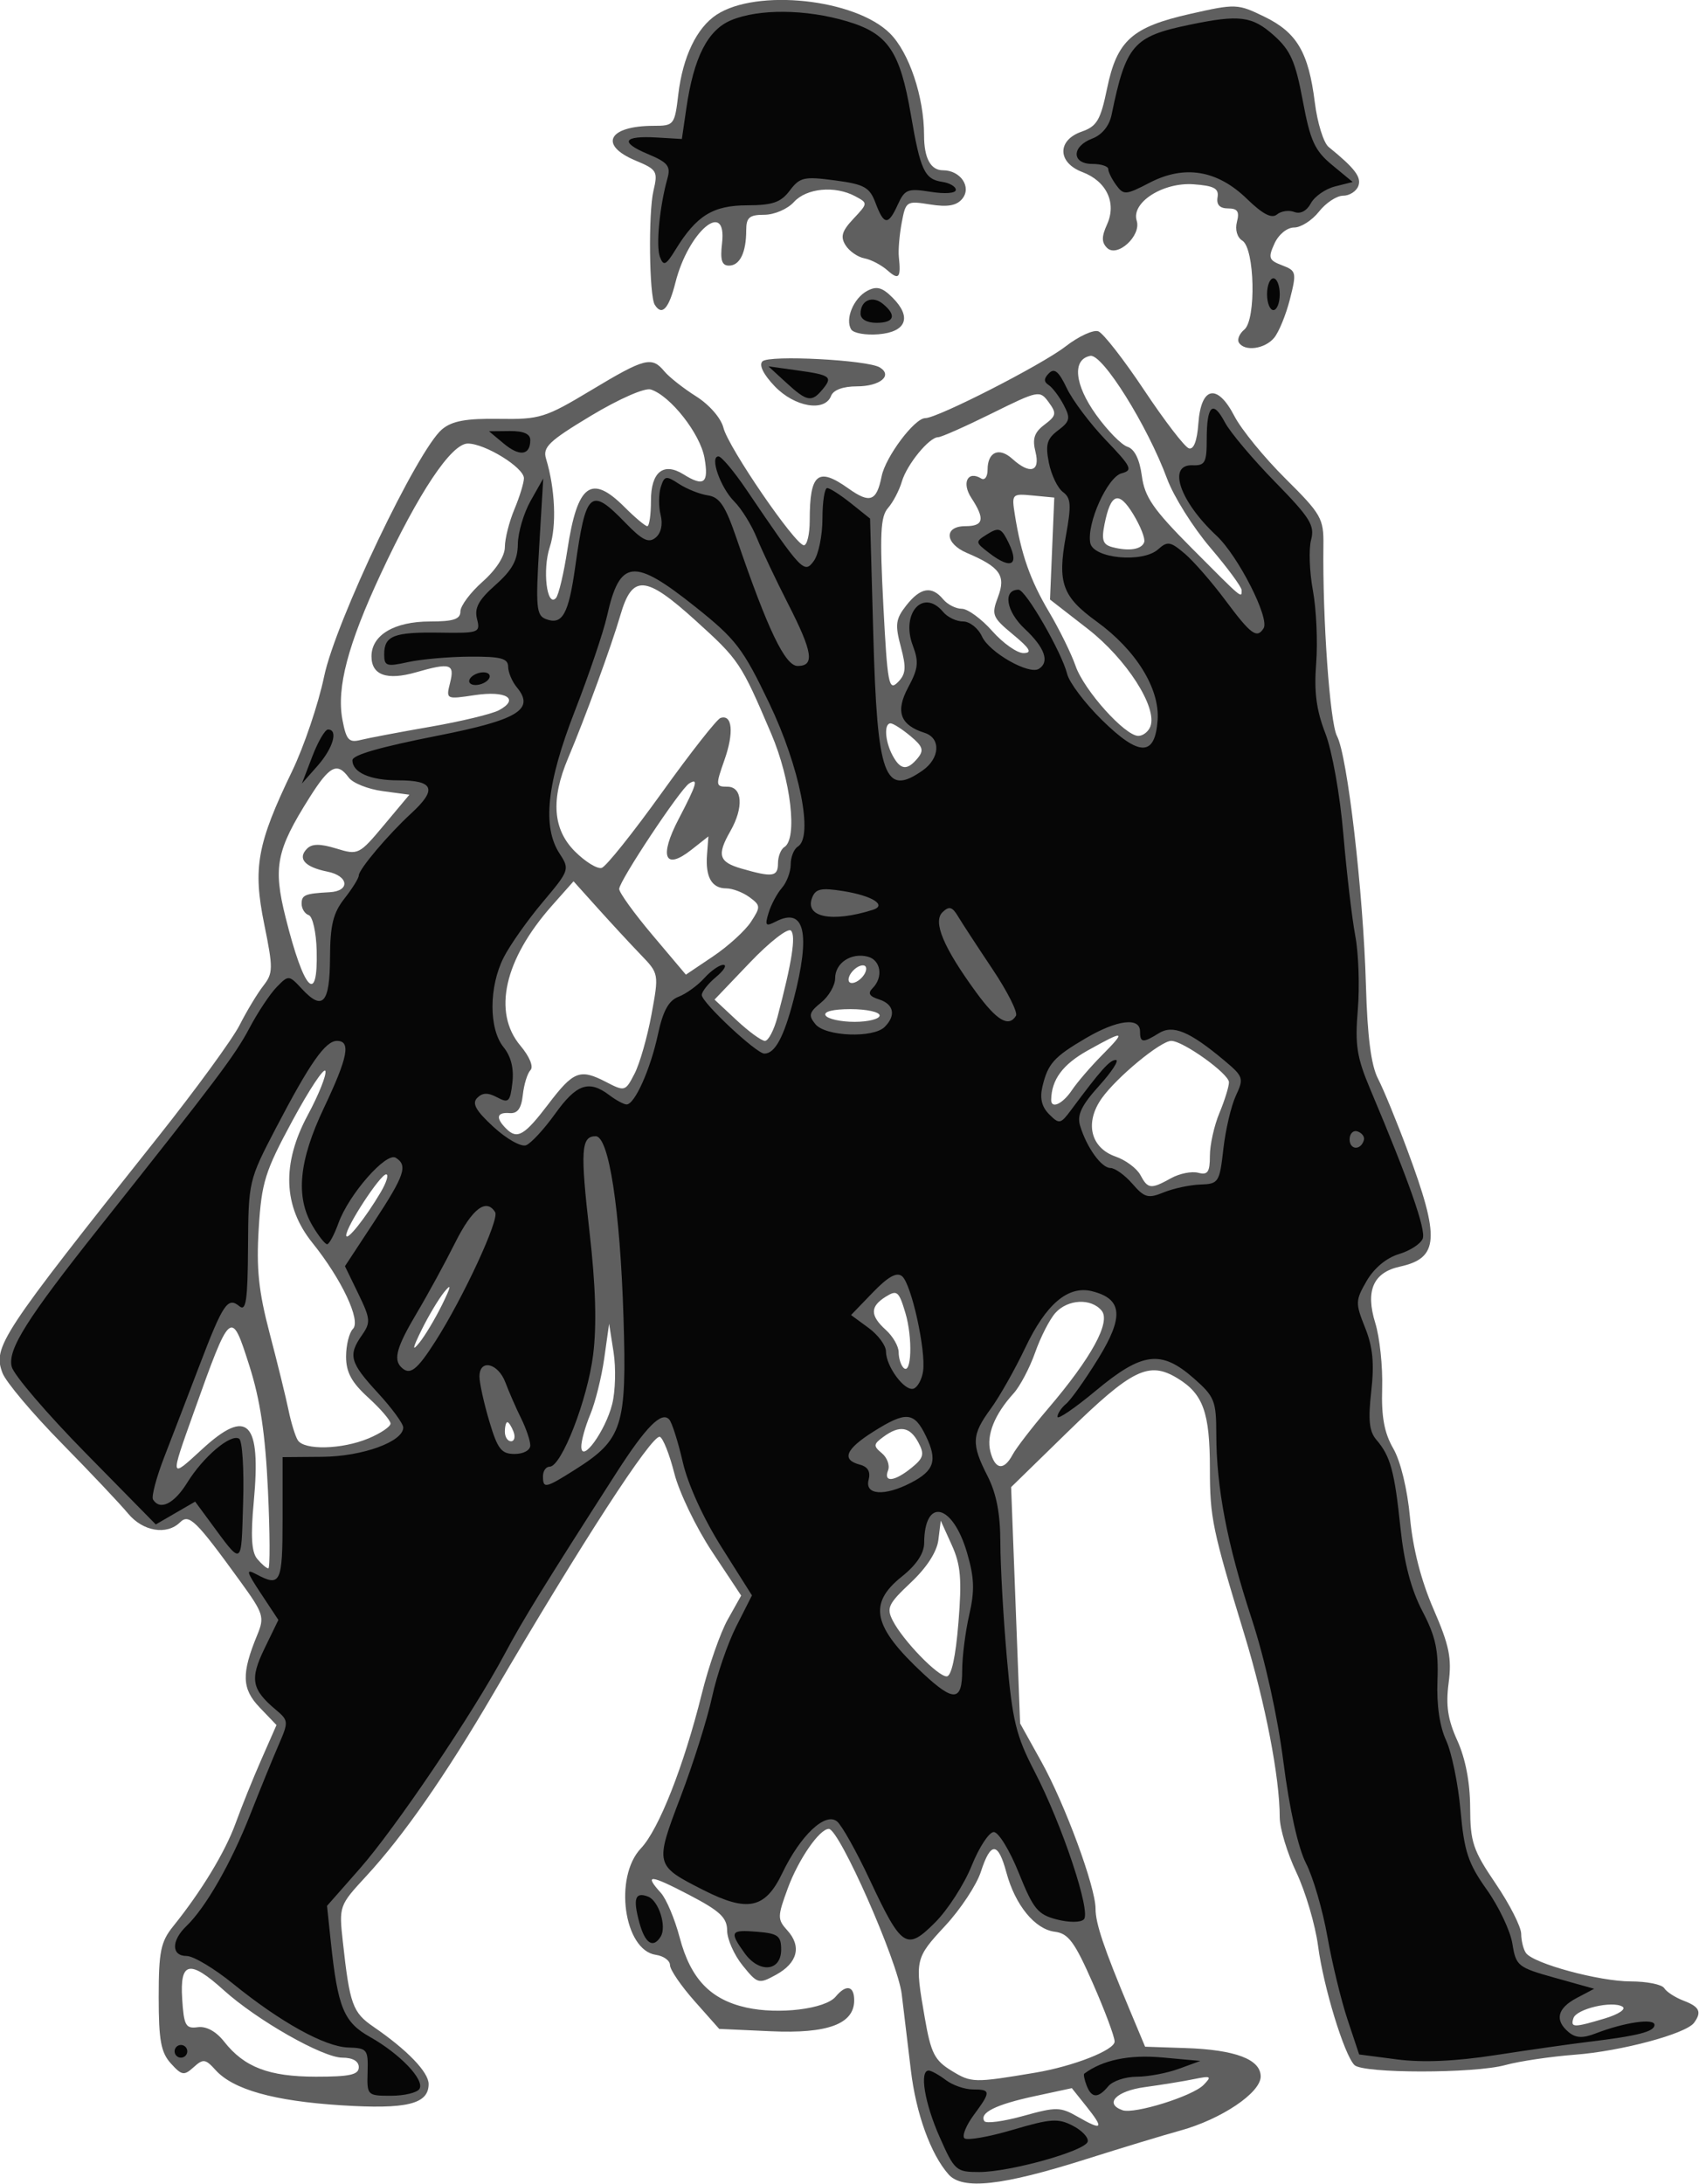 <?xml version="1.0" encoding="UTF-8" standalone="no"?>
<!-- Created with Inkscape (http://www.inkscape.org/) -->

<svg
   xmlns:dc="http://purl.org/dc/elements/1.1/"
   xmlns:cc="http://creativecommons.org/ns#"
   xmlns:rdf="http://www.w3.org/1999/02/22-rdf-syntax-ns#"
   xmlns:svg="http://www.w3.org/2000/svg"
   xmlns="http://www.w3.org/2000/svg"
   xmlns:sodipodi="http://sodipodi.sourceforge.net/DTD/sodipodi-0.dtd"
   xmlns:inkscape="http://www.inkscape.org/namespaces/inkscape"
   width="672.573"
   height="864.048"
   id="svg3083"
   version="1.1"
   inkscape:version="0.48.1 "
   sodipodi:docname="Novo documento 5">
  <defs
     id="defs3085" />
  <sodipodi:namedview
     id="base"
     pagecolor="#ffffff"
     bordercolor="#666666"
     borderopacity="1.0"
     inkscape:pageopacity="0.0"
     inkscape:pageshadow="2"
     inkscape:zoom="0.35"
     inkscape:cx="290.31256"
     inkscape:cy="422.73371"
     inkscape:document-units="px"
     inkscape:current-layer="layer1"
     showgrid="false"
     fit-margin-top="0"
     fit-margin-left="0"
     fit-margin-right="0"
     fit-margin-bottom="0"
     inkscape:window-width="1920"
     inkscape:window-height="1018"
     inkscape:window-x="-8"
     inkscape:window-y="-8"
     inkscape:window-maximized="1" />
  <g
     inkscape:label="Camada 1"
     inkscape:groupmode="layer"
     id="layer1"
     transform="translate(-59.687,-91.048)">
    <g
       id="g3123"
       transform="matrix(1.434,0,0,1.434,-1362.785,-136.017)">
      <path
         style="fill:#5f5f5f"
         d="m 1253.804,758.278 c -4.902,-5.529 -8.968,-16.759 -10.387,-28.687 -0.745,-6.268 -1.884,-15.737 -2.531,-21.041 -1.105,-9.06 -17.233,-45.588 -20.128,-45.588 -2.563,0 -8.374,8.397 -11.292,16.317 -2.918,7.919 -2.926,8.624 -0.139,11.705 3.987,4.406 2.804,8.983 -3.167,12.245 -4.755,2.598 -5.071,2.509 -9.184,-2.57 -2.343,-2.893 -4.27,-7.233 -4.283,-9.644 -0.019,-3.57 -1.972,-5.399 -10.529,-9.859 -10.836,-5.647 -12.492,-5.762 -7.764,-0.538 1.508,1.667 3.842,7.201 5.187,12.299 2.998,11.363 8.45,17.104 18.361,19.331 8.927,2.006 21.859,0.429 24.716,-3.014 2.877,-3.467 5.102,-3.019 5.102,1.027 0,6.531 -7.313,9.245 -22.992,8.533 l -14.271,-0.648 -6.793,-7.654 c -3.736,-4.21 -6.793,-8.682 -6.793,-9.937 0,-1.255 -1.756,-2.535 -3.901,-2.843 -8.834,-1.269 -11.661,-21.454 -4.117,-29.395 4.935,-5.195 11.836,-22.712 16.789,-42.612 1.906,-7.659 5.134,-16.893 7.172,-20.52 l 3.707,-6.595 -8.013,-12.087 c -4.407,-6.648 -9.106,-16.388 -10.441,-21.644 -1.335,-5.256 -3.137,-9.789 -4.003,-10.072 -2.171,-0.711 -21.795,29.545 -45.954,70.849 -13.218,22.598 -24.787,39.203 -35.078,50.345 -7.514,8.136 -7.559,8.264 -6.466,18.189 1.9,17.245 2.698,19.45 8.469,23.404 9.302,6.374 15.208,12.505 15.208,15.789 0,5.548 -6.067,7.018 -24.181,5.859 -18.554,-1.187 -29.757,-4.328 -34.627,-9.709 -2.813,-3.108 -3.426,-3.189 -6.067,-0.799 -2.644,2.393 -3.272,2.288 -6.29,-1.045 -2.736,-3.022 -3.353,-6.387 -3.353,-18.29 0,-12.559 0.555,-15.275 3.994,-19.543 7.808,-9.69 14.387,-20.549 17.255,-28.477 1.6,-4.422 4.79,-12.318 7.089,-17.546 l 4.181,-9.505 -4.64,-4.843 c -4.943,-5.159 -5.082,-9.327 -0.669,-20.017 2.043,-4.95 1.741,-5.912 -4.621,-14.686 -12.31,-16.978 -14.203,-18.839 -16.68,-16.399 -3.688,3.631 -10.288,2.517 -14.369,-2.424 -2.097,-2.539 -10.369,-11.292 -18.384,-19.451 -8.014,-8.159 -15.334,-16.841 -16.266,-19.294 -2.736,-7.197 -0.692,-10.3 42.849,-65.05 10.464,-13.157 20.632,-27.089 22.596,-30.959 1.964,-3.87 4.904,-8.743 6.532,-10.829 2.736,-3.506 2.756,-4.795 0.26,-17.05 -3.166,-15.543 -1.958,-22.164 7.696,-42.17 3.286,-6.81 7.268,-18.586 8.849,-26.167 3.153,-15.124 25.798,-62.546 32.556,-68.177 2.768,-2.306 6.632,-3.015 15.689,-2.877 11.316,0.172 12.8,-0.288 25.462,-7.899 14.834,-8.916 16.734,-9.406 20.213,-5.213 1.309,1.578 5.252,4.681 8.762,6.897 3.67,2.316 6.879,6.01 7.552,8.69 1.366,5.442 19.843,32.392 22.208,32.392 0.884,0 1.607,-3.092 1.607,-6.87 0,-12.94 2.253,-14.797 10.676,-8.799 5.946,4.234 7.788,3.564 9.169,-3.336 1.075,-5.377 9.087,-16.062 12.043,-16.062 3.394,0 32.162,-14.692 38.72,-19.774 3.635,-2.817 7.72,-4.696 9.077,-4.175 1.357,0.521 7.062,7.847 12.678,16.28 5.615,8.433 11.149,15.631 12.296,15.995 1.34,0.426 2.28,-2.036 2.63,-6.885 0.738,-10.23 5.229,-11.127 9.956,-1.99 1.903,3.677 8.23,11.42 14.061,17.206 9.909,9.832 10.596,11.037 10.499,18.41 -0.264,20.155 1.79,48.985 3.752,52.65 2.877,5.376 7.254,43.025 7.986,68.694 0.407,14.275 1.425,22.15 3.345,25.862 1.518,2.935 5.182,11.847 8.142,19.803 9.018,24.238 8.662,29.665 -2.1,32.029 -7.374,1.62 -9.569,6.643 -6.802,15.571 1.226,3.956 2.081,12.039 1.9,17.962 -0.242,7.911 0.572,12.331 3.067,16.657 2.023,3.508 3.889,11.206 4.616,19.039 0.795,8.578 3.052,17.364 6.489,25.27 4.356,10.02 5.08,13.545 4.177,20.35 -0.826,6.229 -0.242,10.104 2.403,15.934 2.247,4.953 3.509,11.532 3.534,18.426 0.034,9.587 0.781,11.814 7.048,21.041 3.855,5.675 7.023,11.897 7.04,13.825 0.018,1.929 0.611,4.317 1.319,5.308 2.095,2.928 20.237,7.842 28.954,7.842 4.439,0 8.589,0.838 9.221,1.862 0.633,1.024 3.046,2.582 5.364,3.463 4.38,1.665 5.055,3.095 2.871,6.08 -2.232,3.051 -20.083,7.84 -32.849,8.814 -6.75,0.515 -15.43,1.804 -19.287,2.866 -8.536,2.349 -39.272,2.344 -41.623,-0.007 -2.826,-2.826 -8.549,-21.547 -10.033,-32.819 -0.769,-5.84 -3.466,-14.99 -5.994,-20.333 -2.528,-5.343 -4.596,-12.188 -4.596,-15.211 0,-10.944 -3.948,-31.383 -9.71,-50.273 -8.909,-29.204 -9.557,-32.312 -9.567,-45.912 -0.012,-15.503 -1.849,-20.63 -8.932,-24.938 -7.933,-4.824 -12.539,-2.56 -30.568,15.029 l -15.373,14.997 1.243,32.601 1.243,32.601 5.893,10.605 c 6.538,11.767 14.924,34.522 14.924,40.498 0,4.08 2.304,10.912 9.363,27.769 l 4.322,10.32 11.13,0.373 c 13.777,0.461 20.773,3.105 20.773,7.849 0,4.492 -10.846,11.787 -22.169,14.909 -4.683,1.291 -16.405,4.848 -26.049,7.903 -23.206,7.352 -34.092,8.554 -37.961,4.191 z m 35.782,-15.83 c 6.742,3.87 7.213,3.253 2.253,-2.953 l -3.995,-4.999 -10.313,2.221 c -10.671,2.298 -15.257,4.576 -13.836,6.875 0.452,0.732 5.274,0.091 10.714,-1.423 9.178,-2.555 10.274,-2.534 15.177,0.279 z m 34.617,-8.835 c 2.354,-2.409 2.079,-2.578 -2.63,-1.614 -2.893,0.592 -9.008,1.586 -13.589,2.209 -7.899,1.073 -11.276,4.583 -6.137,6.376 3.26,1.137 19.328,-3.873 22.355,-6.971 z m -46.464,-3.387 c 10.541,-1.767 21.917,-6.229 21.917,-8.595 0,-1.33 -2.705,-8.565 -6.011,-16.078 -5.011,-11.388 -6.754,-13.751 -10.482,-14.211 -5.504,-0.678 -10.953,-7.332 -13.377,-16.335 -2.298,-8.535 -4.34,-8.595 -7.055,-0.209 -1.171,3.616 -5.572,10.289 -9.78,14.829 -8.43,9.094 -8.497,9.394 -5.691,25.507 1.699,9.754 2.692,11.7 7.452,14.601 5.426,3.307 6.145,3.322 23.026,0.492 z m -186.735,-1.512 c 0,-1.659 -1.672,-2.63 -4.527,-2.63 -5.407,0 -23.541,-10.307 -32.738,-18.608 -9.439,-8.519 -12.152,-7.955 -11.488,2.389 0.473,7.371 0.966,8.269 4.291,7.812 2.36,-0.325 5.064,1.147 7.276,3.958 5.574,7.087 12.37,9.687 25.35,9.698 9.356,0.009 11.835,-0.54 11.835,-2.619 z m 343.959,-13.447 c 3.811,-1.142 5.976,-2.584 4.887,-3.257 -2.775,-1.715 -12.674,0.597 -13.528,3.16 -0.886,2.658 0.059,2.668 8.641,0.097 z m -178.426,-109.154 c 0.98,-12.081 0.646,-15.988 -1.839,-21.479 l -3.038,-6.711 -0.648,5.26 c -0.41,3.329 -3.211,7.671 -7.63,11.826 -6.224,5.854 -6.761,6.995 -4.951,10.52 2.805,5.462 12.379,15.351 14.863,15.351 1.301,0 2.481,-5.372 3.243,-14.768 z m -190.605,-36.519 c -0.726,-15.63 -2.135,-25.038 -5.173,-34.547 -4.992,-15.623 -5.125,-15.51 -15.333,13.068 -6.582,18.425 -6.609,18.307 2.301,10.11 12.597,-11.589 16.369,-7.753 14.282,14.523 -0.881,9.402 -0.614,13.821 0.949,15.704 1.196,1.441 2.579,2.621 3.074,2.621 0.494,0 0.45,-9.665 -0.099,-21.479 z m 177.654,-6.254 c 3.35,-2.712 3.63,-3.755 1.886,-7.013 -2.34,-4.372 -5.154,-4.823 -9.639,-1.544 -2.784,2.035 -2.831,2.526 -0.439,4.512 1.476,1.225 2.252,3.354 1.724,4.73 -1.327,3.457 1.756,3.131 6.468,-0.684 z m 27.913,-3.638 c 0.976,-1.824 5.384,-7.545 9.795,-12.712 11.98,-14.034 17.37,-23.897 14.771,-27.028 -2.894,-3.487 -9.314,-3.172 -12.75,0.625 -1.571,1.735 -4.087,6.644 -5.591,10.909 -1.505,4.264 -4.188,9.354 -5.964,11.31 -5.254,5.788 -7.542,11.494 -6.412,15.994 1.272,5.068 3.729,5.429 6.151,0.903 z M 1160.957,545.759 c 0.889,-3.525 1.063,-9.96 0.386,-14.299 l -1.231,-7.89 -1.339,9.5 c -0.737,5.225 -2.478,12.225 -3.87,15.556 -1.392,3.331 -2.504,7.341 -2.472,8.911 0.096,4.698 6.656,-4.362 8.527,-11.777 z m -67.267,9.461 c 3.344,-1.397 6.08,-3.243 6.08,-4.102 0,-0.859 -2.762,-4.074 -6.137,-7.145 -4.628,-4.211 -6.137,-6.996 -6.137,-11.328 0,-3.159 0.853,-6.597 1.895,-7.639 2.276,-2.276 -3.099,-13.68 -11.198,-23.757 -8.071,-10.043 -8.494,-21.816 -1.268,-35.25 3.027,-5.627 5.214,-11.096 4.862,-12.155 -0.353,-1.059 -4.44,5.1 -9.082,13.685 -7.6,14.057 -8.528,17.016 -9.322,29.739 -0.692,11.092 -0.043,17.321 3.021,28.982 2.147,8.169 4.483,17.676 5.192,21.125 0.709,3.45 1.861,7.197 2.56,8.329 1.754,2.837 12.202,2.578 19.531,-0.484 z m 40.029,-1.843 c -0.555,-1.447 -1.319,-2.63 -1.698,-2.63 -0.379,0 -0.689,1.184 -0.689,2.63 0,1.447 0.764,2.63 1.698,2.63 0.934,0 1.244,-1.184 0.689,-2.63 z m 108.168,-32.82 c -1.786,-5.961 -2.297,-6.379 -5.416,-4.432 -4.372,2.73 -4.355,5.199 0.063,9.197 1.929,1.745 3.507,4.498 3.507,6.116 0,1.619 0.592,3.544 1.315,4.28 2.241,2.278 2.609,-8.227 0.531,-15.162 z m -127.873,-2.248 c 2.493,-5.07 2.659,-6.042 0.602,-3.507 -1.565,1.929 -4.398,6.663 -6.294,10.52 -2.493,5.07 -2.66,6.042 -0.602,3.507 1.565,-1.929 4.398,-6.663 6.294,-10.52 z m -16.961,-31.007 c 1.604,-2.716 2.28,-4.936 1.503,-4.934 -1.617,0.004 -11.078,14.46 -11.019,16.838 0.045,1.818 5.276,-4.725 9.516,-11.903 z m 218.212,-3.889 c 2.317,-1.284 5.67,-1.953 7.452,-1.487 2.644,0.692 3.24,-0.167 3.24,-4.674 0,-3.037 1.183,-8.354 2.63,-11.816 1.446,-3.462 2.63,-7.277 2.63,-8.478 0,-2.346 -12.656,-11.416 -15.929,-11.416 -2.911,0 -15.013,9.986 -19.161,15.812 -4.786,6.721 -3.143,13.685 3.8,16.106 2.785,0.971 5.864,3.26 6.842,5.088 2.083,3.893 2.884,3.974 8.496,0.864 z m -171.896,-20.473 c 6.911,-9.081 8.716,-9.775 15.846,-6.088 5.226,2.703 5.372,2.661 7.915,-2.258 1.425,-2.756 3.528,-10.093 4.672,-16.304 2.077,-11.27 2.071,-11.304 -2.976,-16.544 -2.781,-2.888 -8.09,-8.623 -11.796,-12.745 l -6.74,-7.495 -5.922,6.677 c -13.214,14.898 -16.5,29.469 -8.728,38.705 2.509,2.982 3.664,5.784 2.765,6.71 -0.849,0.875 -1.801,3.957 -2.116,6.85 -0.408,3.743 -1.458,5.19 -3.642,5.017 -3.585,-0.285 -3.934,1.307 -0.942,4.298 3.055,3.055 5.024,1.903 11.664,-6.822 z m 144.503,-3.807 c 1.455,-2.17 5.19,-6.509 8.3,-9.644 6.806,-6.859 6.295,-7.022 -3.991,-1.273 -6.836,3.821 -9.933,8.002 -10.034,13.547 -0.049,2.671 3.159,1.197 5.725,-2.63 z M 1206.58,438.969 c 3.993,-15.074 5.147,-22.44 3.735,-23.852 -0.826,-0.826 -5.888,3.1 -11.302,8.767 l -9.805,10.263 6.104,5.698 c 3.357,3.134 6.874,5.698 7.815,5.698 0.941,0 2.495,-2.959 3.453,-6.575 z m 28.201,-0.438 c 0,-0.964 -3.597,-1.753 -7.994,-1.753 -4.883,0 -7.572,0.682 -6.91,1.753 0.596,0.964 4.193,1.753 7.994,1.753 3.8,0 6.91,-0.789 6.91,-1.753 z m -155.401,-17.9 c -0.125,-5.025 -1.111,-9.431 -2.192,-9.791 -1.081,-0.36 -1.965,-1.773 -1.965,-3.139 0,-2.432 0.942,-2.82 7.735,-3.182 5.735,-0.306 5.286,-4.5 -0.608,-5.679 -6.27,-1.254 -8.357,-3.616 -5.615,-6.357 1.37,-1.37 3.645,-1.375 8.068,-0.018 6.03,1.851 6.307,1.714 13.167,-6.479 l 7.007,-8.369 -7.363,-0.988 c -4.05,-0.543 -8.267,-2.224 -9.371,-3.734 -3.198,-4.373 -5.29,-3.3 -10.888,5.582 -9.12,14.472 -10.037,19.083 -6.562,32.978 5.07,20.271 8.966,24.435 8.587,9.175 z m 151.565,5.736 c 0.438,-1.315 -0.219,-1.973 -1.534,-1.534 -1.266,0.422 -2.647,1.803 -3.068,3.068 -0.438,1.315 0.219,1.973 1.534,1.534 1.266,-0.422 2.647,-1.803 3.068,-3.068 z m -31.694,-13.646 c 2.728,-4.164 2.704,-4.564 -0.408,-6.84 -1.818,-1.33 -4.687,-2.418 -6.374,-2.418 -4.024,0 -5.805,-3.111 -5.332,-9.314 l 0.383,-5.031 -4.724,3.716 c -7.347,5.779 -8.935,1.901 -3.487,-8.517 5.006,-9.574 5.561,-11.448 2.906,-9.807 -2.47,1.526 -19.322,26.913 -19.322,29.107 0,1.012 4.142,6.747 9.205,12.744 l 9.205,10.904 7.525,-5.062 c 4.139,-2.784 8.829,-7.052 10.423,-9.484 z m 7.476,-16.167 c 0,-1.872 0.789,-3.891 1.753,-4.487 3.704,-2.289 1.831,-18.518 -3.61,-31.267 -8.386,-19.651 -8.851,-20.346 -20.928,-31.274 -13.821,-12.507 -17.426,-12.761 -20.718,-1.457 -2.489,8.546 -9.683,28.21 -14.432,39.451 -4.827,11.425 -4.227,19.64 1.882,25.749 2.872,2.872 6.205,4.913 7.405,4.535 1.201,-0.378 8.654,-9.7 16.563,-20.717 7.909,-11.016 15.207,-20.306 16.218,-20.643 3.272,-1.091 3.755,4.04 1.09,11.592 -2.482,7.036 -2.445,7.374 0.827,7.374 4.152,0 4.527,5.752 0.799,12.274 -3.764,6.584 -3.192,8.504 3.068,10.312 8.601,2.483 10.082,2.272 10.082,-1.442 z m 38.566,-29.024 c 1.786,-2.153 1.434,-3.237 -1.977,-6.078 -2.283,-1.902 -4.743,-3.485 -5.467,-3.517 -1.897,-0.084 -1.616,4.869 0.5,8.824 2.179,4.072 4.033,4.278 6.944,0.771 z m -134.503,-8.666 c 8.471,-1.475 16.975,-3.523 18.898,-4.553 5.812,-3.11 2.041,-5.476 -6.651,-4.173 -7.952,1.192 -7.979,1.178 -6.825,-3.423 1.31,-5.221 0.087,-5.595 -9.399,-2.875 -8.052,2.309 -12.302,0.791 -12.302,-4.394 0,-5.879 6.293,-9.625 16.171,-9.625 6.478,0 8.377,-0.63 8.377,-2.78 0,-1.529 2.762,-5.225 6.137,-8.213 3.729,-3.301 6.137,-7.049 6.137,-9.55 0,-2.264 1.183,-6.95 2.63,-10.412 1.447,-3.462 2.63,-7.317 2.63,-8.568 0,-2.944 -10.729,-9.572 -15.495,-9.572 -4.536,0 -13.523,13.451 -24.014,35.944 -9.084,19.475 -12.243,31.448 -10.605,40.183 1.067,5.687 1.773,6.473 5.074,5.648 2.109,-0.527 10.766,-2.165 19.237,-3.64 z m 198.739,-0.075 c 2.004,-5.223 -6.607,-18.638 -17.288,-26.932 l -10.418,-8.091 0.589,-14.067 0.589,-14.067 -5.905,-0.565 c -5.786,-0.553 -5.886,-0.447 -4.985,5.26 1.727,10.931 4.245,18.094 9.446,26.865 2.859,4.822 6.154,11.521 7.322,14.887 2.331,6.716 13.63,19.304 17.327,19.304 1.281,0 2.777,-1.167 3.325,-2.594 z m -68.893,-21.997 c -1.635,-6.126 -1.431,-7.661 1.516,-11.408 3.896,-4.952 7.029,-5.476 10.164,-1.699 1.2,1.447 3.519,2.63 5.152,2.63 1.633,0 5.414,2.762 8.403,6.137 2.988,3.375 6.881,6.116 8.651,6.09 2.473,-0.036 1.798,-1.224 -2.914,-5.13 -5.734,-4.753 -6.002,-5.426 -4.135,-10.373 2.224,-5.891 0.572,-8.226 -8.582,-12.127 -6.132,-2.613 -6.415,-7.39 -0.438,-7.39 5.065,0 5.481,-1.955 1.658,-7.79 -2.748,-4.194 -0.988,-7.656 2.725,-5.361 0.964,0.596 1.753,-0.494 1.753,-2.423 0,-4.922 3.167,-6.318 6.824,-3.009 4.896,4.431 7.775,3.565 6.398,-1.923 -0.91,-3.628 -0.334,-5.367 2.485,-7.493 3.279,-2.473 3.403,-3.136 1.16,-6.202 -2.453,-3.355 -2.814,-3.283 -15.744,3.11 -7.278,3.599 -13.921,6.543 -14.763,6.543 -2.484,0 -8.648,7.538 -10.037,12.274 -0.707,2.411 -2.423,5.682 -3.814,7.268 -2.075,2.368 -2.306,7.178 -1.285,26.854 1.126,21.711 1.501,23.711 3.977,21.235 2.256,-2.256 2.404,-3.971 0.845,-9.813 z m -92.028,-26.841 c 2.752,-18.066 6.566,-20.893 15.77,-11.689 2.893,2.893 5.715,5.26 6.272,5.26 0.556,0 1.012,-3.181 1.012,-7.069 0,-7.886 3.463,-10.677 8.975,-7.235 5.674,3.543 7.042,2.471 5.799,-4.545 -1.182,-6.67 -9.42,-17.15 -14.832,-18.867 -1.645,-0.522 -8.776,2.61 -16.469,7.234 -11.622,6.986 -13.405,8.687 -12.436,11.867 2.521,8.267 2.958,18.542 1.035,24.368 -2.067,6.262 -0.816,16.743 1.683,14.102 0.751,-0.794 2.187,-6.835 3.191,-13.425 z m 186.117,11.247 c 0,-0.886 -3.891,-6.172 -8.647,-11.745 -4.756,-5.573 -10.122,-14.119 -11.924,-18.991 -5.433,-14.686 -17.86,-34.565 -21.208,-33.927 -5.063,0.965 -4.375,7.927 1.607,16.257 3.11,4.331 7.008,8.304 8.662,8.829 1.94,0.616 3.343,3.46 3.954,8.013 0.786,5.862 3.127,9.249 13.813,19.985 14.129,14.195 13.743,13.87 13.743,11.579 z M 1307.832,307.904 c 0.317,-0.964 -1.051,-4.423 -3.04,-7.686 -4.011,-6.58 -6.206,-5.817 -7.92,2.755 -0.881,4.407 -0.459,5.647 2.159,6.335 4.596,1.209 8.127,0.646 8.801,-1.404 z m -101.993,-42.969 c -3.142,-3.28 -4.426,-5.885 -3.397,-6.894 1.841,-1.805 29.05,-0.387 32.409,1.689 3.639,2.249 0.018,5.216 -6.367,5.216 -3.794,0 -6.469,0.991 -7.098,2.63 -1.728,4.503 -10.06,3.087 -15.549,-2.642 z m 128.13,-12.063 c -0.528,-0.855 0.142,-2.47 1.491,-3.589 3.316,-2.752 2.874,-22.433 -0.55,-24.548 -1.435,-0.887 -2.046,-3.03 -1.479,-5.195 0.736,-2.815 0.156,-3.686 -2.455,-3.686 -2.284,0 -3.248,-1.019 -2.904,-3.068 0.409,-2.437 -0.948,-3.176 -6.593,-3.591 -8.462,-0.622 -17.314,5.035 -15.723,10.048 1.319,4.156 -5.396,10.29 -8.197,7.488 -1.518,-1.518 -1.517,-3.108 0,-6.446 2.707,-5.94 -0.114,-11.939 -6.801,-14.463 -6.898,-2.604 -7.015,-8.781 -0.211,-11.153 4.219,-1.471 5.22,-3.165 7.021,-11.883 2.743,-13.279 6.865,-16.976 22.99,-20.618 12.549,-2.834 13.04,-2.815 20.448,0.784 8.976,4.361 12.188,9.823 13.918,23.67 0.702,5.619 2.418,11.141 3.813,12.272 7.244,5.872 9.128,8.351 8.195,10.783 -0.563,1.468 -2.461,2.67 -4.216,2.67 -1.756,0 -4.744,1.973 -6.64,4.383 -1.897,2.411 -4.983,4.383 -6.859,4.383 -1.947,0 -4.278,1.902 -5.431,4.433 -1.801,3.953 -1.573,4.603 2.111,6.003 3.931,1.495 4.036,1.947 2.156,9.35 -1.086,4.279 -3.049,9.073 -4.361,10.654 -2.568,3.094 -8.158,3.853 -9.724,1.32 z m -107.029,-3.625 c -1.751,-2.833 0.653,-8.631 4.412,-10.643 2.617,-1.4 4.146,-0.994 7.003,1.863 5.378,5.378 3.815,9.469 -3.864,10.11 -3.519,0.294 -6.916,-0.305 -7.55,-1.331 z m -54.231,-6.814 c -1.535,-2.483 -1.796,-25.354 -0.359,-31.431 1.274,-5.387 0.981,-5.883 -4.928,-8.352 -10.299,-4.303 -7.535,-9.591 5.014,-9.591 5.583,0 5.779,-0.25 6.776,-8.673 1.229,-10.374 5.082,-18.388 10.57,-21.984 11.095,-7.27 38.267,-4.354 47.835,5.133 5.312,5.267 9.438,17.551 9.438,28.096 0,6.349 1.808,9.701 5.233,9.701 4.844,0 7.973,4.654 5.297,7.878 -1.564,1.885 -4.046,2.318 -8.864,1.548 -6.528,-1.044 -6.719,-0.922 -7.836,5.034 -0.63,3.357 -0.987,7.592 -0.793,9.41 0.62,5.816 0.018,6.542 -3.12,3.759 -1.688,-1.496 -4.562,-3 -6.387,-3.34 -1.825,-0.341 -4.166,-1.965 -5.201,-3.609 -1.48,-2.35 -1.016,-3.912 2.169,-7.302 4.023,-4.282 4.026,-4.326 0.495,-6.216 -5.598,-2.996 -13.447,-2.253 -16.937,1.603 -1.757,1.941 -5.4,3.507 -8.162,3.507 -4.107,0 -4.988,0.749 -4.988,4.24 0,6.173 -1.759,9.787 -4.763,9.787 -1.978,0 -2.456,-1.528 -1.918,-6.137 1.445,-12.376 -9.3,-3.338 -12.865,10.821 -1.827,7.255 -3.736,9.302 -5.705,6.116 z"
         id="path3116"
         inkscape:connector-curvature="0" />
      <path
         style="fill:#060606"
         d="m 1251.341,747.951 c -4.171,-9.431 -5.63,-18.417 -2.972,-18.305 0.723,0.031 2.847,1.214 4.719,2.63 1.872,1.416 5.225,2.574 7.452,2.574 4.992,0 5.011,0.593 0.228,7.063 -2.101,2.842 -3.264,5.724 -2.583,6.405 0.68,0.68 6.66,-0.36 13.287,-2.312 10.615,-3.126 12.607,-3.257 16.719,-1.103 2.568,1.345 4.376,3.323 4.019,4.394 -0.861,2.583 -21.475,8.331 -29.91,8.34 -6.407,0.007 -6.842,-0.378 -10.959,-9.687 z M 1093.434,730.029 c 0.189,-6.217 -0.102,-6.585 -5.334,-6.75 -6.477,-0.205 -18.712,-6.981 -31.886,-17.658 -5.151,-4.175 -10.872,-7.591 -12.712,-7.591 -4.266,0 -4.304,-4.204 -0.075,-8.26 5.318,-5.1 12.319,-17.341 17.637,-30.838 2.736,-6.945 6.263,-15.584 7.837,-19.2 2.752,-6.322 2.722,-6.69 -0.799,-9.644 -6.705,-5.623 -7.226,-8.451 -3.115,-16.913 l 3.824,-7.872 -4.785,-7.231 c -4.099,-6.194 -4.284,-6.963 -1.292,-5.362 6.681,3.576 7.231,2.42 7.233,-15.226 l 0,-17.095 10.956,-0.088 c 11.079,-0.09 22.354,-4.169 22.354,-8.089 0,-1.073 -3.156,-5.375 -7.013,-9.559 -7.732,-8.388 -8.273,-10.369 -4.356,-15.961 2.414,-3.447 2.32,-4.488 -1.032,-11.388 l -3.689,-7.594 8.042,-12.235 c 8.445,-12.848 9.372,-15.593 5.976,-17.692 -2.643,-1.633 -12.942,10.105 -15.8,18.008 -1.165,3.223 -2.579,5.86 -3.142,5.86 -0.563,0 -2.377,-2.292 -4.031,-5.092 -4.732,-8.011 -3.777,-17.935 3.129,-32.487 6.649,-14.01 7.533,-18.529 3.626,-18.529 -3.214,0 -7.47,6.078 -16.891,24.118 -7.462,14.288 -7.56,14.709 -7.667,32.725 -0.087,14.711 -0.548,17.886 -2.374,16.372 -3.211,-2.662 -4.518,-0.735 -10.985,16.208 -3.129,8.197 -7.505,19.576 -9.725,25.286 -2.22,5.71 -3.632,11.036 -3.139,11.835 1.923,3.111 5.831,1.184 9.44,-4.655 4.411,-7.137 12.001,-13.566 14.323,-12.131 0.89,0.55 1.39,8.451 1.109,17.557 -0.558,18.11 0.038,17.805 -9.508,4.87 l -3.738,-5.065 -5.434,3.148 -5.434,3.148 -19.37,-19.7 c -10.653,-10.835 -19.835,-21.552 -20.402,-23.814 -1.187,-4.731 4.127,-13.168 24.267,-38.527 32.367,-40.756 37.437,-47.486 41.343,-54.881 2.292,-4.34 5.673,-9.433 7.514,-11.32 3.32,-3.402 3.377,-3.398 7.038,0.532 5.698,6.116 7.65,3.922 7.709,-8.67 0.043,-9.022 0.852,-12.325 3.998,-16.327 2.17,-2.759 3.945,-5.618 3.945,-6.353 0,-1.678 8.099,-11.267 14.465,-17.126 7.249,-6.672 6.285,-9.118 -3.594,-9.118 -7.703,0 -12.624,-2.16 -12.624,-5.54 0,-1.46 7.479,-3.613 23.671,-6.811 22.104,-4.367 26.766,-7.231 21.701,-13.332 -1.299,-1.565 -2.373,-4.119 -2.388,-5.676 -0.021,-2.294 -2.02,-2.82 -10.547,-2.775 -5.786,0.031 -13.479,0.71 -17.095,1.51 -5.934,1.313 -6.575,1.104 -6.575,-2.144 0,-5.139 2.673,-6.179 15.378,-5.987 10.831,0.164 11.202,0.027 10.243,-3.796 -0.758,-3.02 0.46,-5.255 5.102,-9.365 4.61,-4.081 6.116,-6.826 6.171,-11.247 0.04,-3.216 1.635,-8.61 3.544,-11.985 l 3.47,-6.137 -1.121,18.824 c -0.993,16.673 -0.784,18.954 1.834,19.958 4.56,1.75 6.274,-1.297 8.115,-14.419 2.946,-21.001 4.195,-22.095 13.854,-12.129 4.679,4.828 6.418,5.676 8.347,4.075 1.503,-1.248 2.031,-3.641 1.377,-6.247 -0.583,-2.323 -0.566,-5.782 0.038,-7.685 1.002,-3.156 1.444,-3.234 5.021,-0.89 2.158,1.414 5.75,2.841 7.983,3.171 3.258,0.482 4.83,2.853 7.957,11.998 8.581,25.093 13.366,35.068 16.827,35.068 4.761,0 4.17,-3.81 -2.665,-17.186 -3.301,-6.46 -7.177,-14.634 -8.613,-18.166 -1.437,-3.532 -4.239,-8.049 -6.228,-10.037 -3.841,-3.841 -6.862,-12.503 -4.333,-12.427 0.828,0.025 4.267,4.119 7.642,9.098 15.369,22.672 16.016,23.358 18.646,19.762 1.317,-1.801 2.395,-7.069 2.395,-11.707 0,-4.637 0.592,-8.428 1.315,-8.423 0.723,0.005 3.682,1.902 6.575,4.216 l 5.26,4.207 0.89,32.166 c 1.082,39.08 3.126,44.68 13.623,37.327 4.78,-3.348 5.076,-8.934 0.548,-10.371 -6.781,-2.152 -8.128,-5.892 -4.528,-12.577 2.763,-5.131 2.968,-6.99 1.267,-11.497 -3.376,-8.944 2.882,-15.896 8.363,-9.291 1.201,1.447 3.681,2.63 5.513,2.63 1.831,0 4.178,1.863 5.216,4.14 2.004,4.398 12.95,10.631 15.693,8.936 3.051,-1.885 1.648,-5.871 -3.888,-11.044 -5.167,-4.829 -6.115,-10.799 -1.715,-10.799 1.973,0 11.911,17.221 13.429,23.27 0.592,2.361 4.871,8.029 9.509,12.597 10.401,10.244 14.764,10.262 15.46,0.062 0.592,-8.68 -5.992,-19.292 -16.85,-27.158 -9.458,-6.851 -10.832,-10.641 -8.504,-23.455 1.578,-8.685 1.453,-10.61 -0.796,-12.274 -1.467,-1.085 -3.211,-4.719 -3.876,-8.075 -0.996,-5.025 -0.547,-6.601 2.543,-8.931 3.302,-2.491 3.485,-3.336 1.528,-7.049 -1.223,-2.32 -3.086,-4.778 -4.139,-5.461 -1.372,-0.89 -1.346,-1.811 0.094,-3.25 1.509,-1.509 2.729,-0.489 4.908,4.102 1.595,3.361 6.451,9.817 10.791,14.346 7.097,7.407 7.536,8.329 4.357,9.16 -3.902,1.02 -9.676,13.836 -8.655,19.212 0.818,4.311 14.469,5.595 18.74,1.762 2.57,-2.307 3.382,-2.174 7.356,1.205 2.457,2.089 7.55,7.941 11.319,13.004 6.931,9.311 8.613,10.53 10.442,7.57 1.715,-2.775 -7.052,-19.992 -13.007,-25.542 -10.139,-9.451 -13.636,-19.673 -6.645,-19.426 3.482,0.123 3.945,-0.718 3.945,-7.165 0,-9.38 1.691,-10.965 5.007,-4.694 1.449,2.742 7.674,10.133 13.832,16.426 9.721,9.933 11.035,12.045 9.972,16.023 -0.674,2.52 -0.446,8.812 0.506,13.983 0.953,5.17 1.357,14.195 0.899,20.054 -0.615,7.867 0.043,12.911 2.514,19.287 1.904,4.913 4.056,16.945 4.992,27.921 0.905,10.608 2.389,23.232 3.299,28.054 0.909,4.822 1.219,13.961 0.689,20.309 -0.815,9.747 -0.284,13.156 3.416,21.917 10.687,25.308 15.44,38.825 14.508,41.253 -0.552,1.44 -3.515,3.366 -6.583,4.28 -3.423,1.02 -6.858,3.875 -8.891,7.39 -3.133,5.417 -3.157,6.118 -0.44,12.909 2.139,5.347 2.574,9.83 1.7,17.549 -0.897,7.928 -0.562,11.079 1.422,13.391 3.881,4.523 5.003,8.625 6.639,24.286 1.015,9.713 2.943,17.031 6.058,22.988 3.663,7.005 4.488,10.81 4.157,19.174 -0.263,6.648 0.602,12.623 2.382,16.463 1.537,3.315 3.332,12.028 3.989,19.361 1.017,11.346 2.096,14.6 7.243,21.839 3.326,4.679 6.51,11.395 7.074,14.924 0.983,6.146 1.482,6.545 11.798,9.426 l 10.772,3.009 -4.822,2.543 c -5.374,2.834 -6.147,6.162 -2.193,9.443 1.954,1.621 3.867,1.705 7.452,0.324 7.958,-3.064 16.22,-4.264 16.22,-2.355 0,1.88 -4.498,3.031 -18.41,4.711 -4.822,0.582 -16.262,2.215 -25.424,3.629 -11.13,1.718 -20.148,2.116 -27.177,1.2 l -10.52,-1.371 -3.213,-9.644 c -1.767,-5.304 -4.269,-15.615 -5.561,-22.914 -1.291,-7.298 -3.941,-16.372 -5.888,-20.164 -2.19,-4.265 -4.57,-14.918 -6.24,-27.934 -1.641,-12.79 -5.087,-28.324 -8.788,-39.614 -6.773,-20.659 -9.728,-36.103 -9.748,-50.942 -0.012,-9.131 -0.495,-10.323 -6.211,-15.342 -9.018,-7.918 -14.223,-7.265 -27.025,3.389 -5.836,4.857 -10.611,8.11 -10.611,7.228 0,-0.881 1.076,-2.495 2.391,-3.587 1.315,-1.091 5.297,-6.693 8.85,-12.449 7.155,-11.592 6.716,-16.504 -1.66,-18.607 -6.633,-1.665 -12.715,3.478 -18.495,15.64 -2.832,5.958 -7.113,13.514 -9.514,16.791 -5.279,7.206 -5.394,9.693 -0.858,18.59 2.441,4.787 3.511,10.364 3.522,18.343 0.01,6.306 0.811,20.538 1.785,31.628 1.54,17.543 2.538,21.645 7.68,31.561 7.603,14.661 15.626,38.717 13.59,40.752 -0.894,0.894 -4.07,0.904 -7.49,0.022 -5.227,-1.348 -6.479,-2.882 -10.47,-12.824 -2.493,-6.211 -5.601,-11.293 -6.905,-11.293 -1.305,0 -4.055,4.185 -6.111,9.299 -2.056,5.115 -6.594,12.155 -10.084,15.645 -7.919,7.919 -9.211,7.068 -18.131,-11.94 -3.595,-7.661 -7.614,-14.823 -8.93,-15.916 -3.238,-2.688 -10.129,3.815 -15.163,14.309 -4.684,9.764 -9.538,10.797 -21.723,4.623 -13.457,-6.819 -13.484,-6.93 -6.309,-25.765 3.469,-9.106 7.374,-21.491 8.677,-27.523 1.303,-6.032 4.314,-14.805 6.691,-19.496 l 4.322,-8.529 -8.37,-13.256 c -5.006,-7.928 -9.313,-17.357 -10.716,-23.462 -1.29,-5.613 -2.974,-10.922 -3.742,-11.797 -2.102,-2.395 -6.404,1.938 -14.606,14.709 -20.208,31.465 -25.675,40.329 -30.845,50.004 -8.735,16.348 -30.134,48.019 -40.056,59.282 l -8.974,10.187 1.055,9.977 c 1.912,18.089 3.573,22.123 10.778,26.172 8.329,4.681 15.2,11.895 13.678,14.359 -0.64,1.036 -4.166,1.883 -7.836,1.883 -6.576,0 -6.669,-0.094 -6.472,-6.575 z M 1257.575,619.262 c 0,-3.784 0.875,-10.688 1.944,-15.342 1.541,-6.709 1.418,-10.259 -0.595,-17.137 -3.982,-13.605 -11.764,-15.394 -11.842,-2.722 -0.018,2.888 -2.12,6.053 -6.164,9.28 -9.416,7.513 -8.018,13.831 5.93,26.805 8.417,7.83 10.727,7.639 10.727,-0.884 z m -14.152,-51.794 c 6.486,-3.354 7.391,-6.189 4.126,-12.931 -3.243,-6.696 -5.476,-6.871 -14.556,-1.139 -7.619,4.809 -8.799,7.72 -3.676,9.06 2.237,0.585 3.02,1.946 2.426,4.219 -1.095,4.189 4.391,4.56 11.68,0.79 z m -92.705,-3.634 c 13.149,-8.301 14.308,-11.947 13.36,-42.019 -0.942,-29.868 -4.031,-49.971 -7.68,-49.971 -4.023,0 -4.272,3.89 -1.691,26.453 1.696,14.823 2.015,25.597 1.001,33.78 -1.535,12.387 -8.734,30.943 -12.005,30.943 -1.018,0 -1.85,1.184 -1.85,2.63 0,3.504 0.648,3.372 8.865,-1.815 z m -12.372,-6.682 c 0,-1.298 -1.135,-4.652 -2.523,-7.452 -1.387,-2.8 -3.341,-7.261 -4.34,-9.913 -2.034,-5.397 -7.164,-6.566 -7.164,-1.633 0,1.754 1.214,7.277 2.698,12.274 2.302,7.753 3.331,9.085 7.013,9.085 2.448,0 4.316,-1.021 4.316,-2.361 z m 108.438,-20.475 c 0.831,-5.698 -3.234,-24.075 -5.795,-26.2 -1.472,-1.222 -3.86,0.102 -8.093,4.486 l -6.004,6.22 4.822,3.531 c 2.652,1.942 4.822,4.867 4.822,6.501 0,4.126 5.158,11.089 7.615,10.28 1.115,-0.367 2.3,-2.535 2.633,-4.818 z m -134.603,-8.287 c 7.707,-12.07 17.687,-33.62 16.477,-35.579 -2.449,-3.963 -6.329,-1.011 -11.041,8.402 -2.776,5.545 -7.532,14.259 -10.569,19.364 -5.527,9.291 -6.542,12.783 -4.353,14.973 2.396,2.396 4.305,0.956 9.486,-7.16 z m 211.147,-43.215 c 5.045,-0.174 5.305,-0.575 6.35,-9.825 0.6,-5.304 2.155,-11.919 3.457,-14.699 2.248,-4.802 2.081,-5.295 -3.33,-9.811 -9.53,-7.956 -14.075,-9.83 -17.958,-7.404 -4.384,2.738 -5.176,2.658 -5.176,-0.522 0,-3.964 -6.316,-3.186 -14.881,1.833 -8.898,5.215 -10.543,7.041 -12.056,13.382 -0.772,3.236 -0.197,5.618 1.849,7.664 2.79,2.79 3.156,2.719 6.063,-1.188 8.306,-11.163 10.667,-13.801 12.349,-13.801 1.003,0 -1.068,3.201 -4.603,7.114 -4.856,5.375 -6.147,8.054 -5.282,10.959 1.786,5.994 5.893,11.735 8.395,11.735 1.25,0 3.977,1.959 6.059,4.354 3.346,3.849 4.35,4.124 8.645,2.373 2.672,-1.09 7.226,-2.063 10.119,-2.162 z m -178.083,-19.57 c 5.879,-8.187 9.294,-9.355 14.916,-5.103 1.872,1.416 4.021,2.574 4.777,2.574 2.241,0 6.584,-9.699 8.645,-19.307 1.398,-6.519 2.951,-9.356 5.699,-10.407 2.077,-0.795 5.28,-3.113 7.117,-5.153 1.837,-2.039 4.204,-3.682 5.26,-3.65 1.056,0.032 0.145,1.539 -2.025,3.349 -2.17,1.81 -3.945,4.05 -3.945,4.978 0,2.061 15.076,16.161 17.28,16.161 2.92,0 5.367,-4.524 8.078,-14.934 4.75,-18.236 3.061,-25.614 -4.922,-21.499 -2.818,1.452 -3.073,1.14 -1.984,-2.429 0.688,-2.253 2.34,-5.341 3.673,-6.864 1.333,-1.522 2.423,-4.435 2.423,-6.472 0,-2.037 0.888,-4.253 1.974,-4.924 4.366,-2.699 0.532,-21.946 -7.863,-39.47 -7.304,-15.247 -9.214,-17.737 -20.513,-26.739 -16.986,-13.533 -20.782,-13.126 -24.309,2.611 -0.987,4.406 -4.973,16.164 -8.857,26.13 -7.799,20.012 -9.076,32.022 -4.198,39.468 2.79,4.258 2.67,4.6 -4.702,13.343 -4.161,4.935 -9,11.786 -10.754,15.226 -4.114,8.07 -4.14,19.729 -0.053,24.775 2.07,2.556 2.9,5.885 2.443,9.799 -0.621,5.316 -1.054,5.734 -4.2,4.051 -2.542,-1.36 -4.059,-1.319 -5.511,0.151 -1.508,1.526 -0.391,3.512 4.511,8.021 3.586,3.299 7.623,5.567 8.981,5.046 1.356,-0.521 4.983,-4.451 8.06,-8.735 z m 223.232,7.261 c 0.241,-0.884 -0.548,-1.936 -1.753,-2.338 -1.205,-0.402 -2.192,0.584 -2.192,2.192 0,2.969 3.143,3.086 3.945,0.146 z m -132.292,-31.181 c 3.179,-3.179 2.532,-6.291 -1.579,-7.596 -2.68,-0.851 -3.158,-1.695 -1.753,-3.099 3,-3 2.275,-7.743 -1.328,-8.685 -4.587,-1.199 -9.016,1.722 -9.016,5.947 0,1.967 -1.75,4.994 -3.888,6.725 -3.328,2.695 -3.55,3.557 -1.539,5.98 2.797,3.37 15.959,3.871 19.103,0.727 z m 36.24,-3.068 c 0.566,-0.916 -2.346,-6.704 -6.472,-12.864 -4.125,-6.159 -8.405,-12.709 -9.511,-14.554 -1.609,-2.686 -2.462,-2.922 -4.278,-1.181 -2.749,2.635 0.21,9.706 9.239,22.076 5.732,7.854 9.003,9.789 11.022,6.522 z m -39.541,-29.228 c 4.046,-1.274 -0.071,-3.889 -8.154,-5.181 -6.103,-0.975 -7.629,-0.648 -8.584,1.841 -2.068,5.389 5.46,6.891 16.738,3.34 z m 59.03,324.333 c -0.608,-1.585 -0.89,-3.041 -0.626,-3.237 5.088,-3.775 12.399,-5.29 21.52,-4.459 l 10.52,0.958 -5.96,2.179 c -3.278,1.199 -8.507,2.179 -11.621,2.179 -3.113,0 -6.643,1.184 -7.843,2.63 -2.825,3.403 -4.617,3.328 -5.99,-0.251 z m -251.756,-9.393 c 0,-0.964 0.789,-1.753 1.753,-1.753 0.964,0 1.753,0.789 1.753,1.753 0,0.964 -0.789,1.753 -1.753,1.753 -0.964,0 -1.753,-0.789 -1.753,-1.753 z m 157.365,-27.077 c -4.285,-5.957 -3.95,-6.521 3.507,-5.904 5.699,0.472 6.575,1.128 6.575,4.928 0,6.021 -6.034,6.605 -10.082,0.977 z m -29.061,-8.428 c -1.81,-6.67 -1.182,-8.554 2.394,-7.182 2.954,1.134 5.212,8.253 3.497,11.027 -2.09,3.382 -4.326,1.923 -5.891,-3.845 z m -90.299,-321.744 c 1.57,-4.099 3.523,-7.452 4.342,-7.452 2.896,0 1.429,5.13 -2.854,9.984 l -4.342,4.92 2.854,-7.452 z m 43.527,-21.479 c 0.596,-0.964 2.267,-1.753 3.714,-1.753 1.446,0 2.142,0.789 1.546,1.753 -0.596,0.964 -2.267,1.753 -3.714,1.753 -1.446,0 -2.142,-0.789 -1.546,-1.753 z m 143.332,-34.681 c -3.89,-2.994 -3.897,-3.076 -0.49,-5.203 2.932,-1.831 3.737,-1.646 5.267,1.212 3.85,7.194 1.709,8.983 -4.776,3.991 z m -133.944,-30.145 -4.128,-3.439 5.699,-0.058 c 3.82,-0.039 5.699,0.775 5.699,2.468 0,4.235 -2.925,4.649 -7.269,1.029 z m 77.94,-16.835 -4.92,-4.512 7.824,1.086 c 9.337,1.296 10.002,1.787 7.114,5.266 -3.017,3.635 -4.308,3.398 -10.019,-1.84 z m 20.504,-19.055 c 0,-3.7 3.276,-5.107 6.214,-2.67 3.811,3.163 3.095,5.196 -1.83,5.196 -2.648,0 -4.383,-1 -4.383,-2.527 z m 112.216,-5.364 c 0,-2.411 0.789,-4.383 1.753,-4.383 0.964,0 1.753,1.973 1.753,4.383 0,2.411 -0.789,4.383 -1.753,4.383 -0.964,0 -1.753,-1.973 -1.753,-4.383 z m -167.597,-10.278 c -1.153,-3.005 -0.108,-13.895 2.085,-21.725 0.931,-3.326 0.076,-4.379 -5.426,-6.678 -7.836,-3.274 -6.813,-5.105 2.545,-4.553 l 6.849,0.404 1.223,-8.393 c 2.059,-14.13 5.885,-21.664 12.376,-24.376 7.652,-3.197 20.63,-3.077 31.986,0.295 11.31,3.359 14.621,8.198 17.633,25.772 2.633,15.364 3.772,17.805 8.644,18.53 2.071,0.308 3.766,1.304 3.766,2.212 0,0.943 -2.984,1.175 -6.953,0.54 -6.301,-1.008 -7.15,-0.68 -9.048,3.486 -2.671,5.862 -3.821,5.786 -6.158,-0.403 -1.649,-4.369 -3.071,-5.158 -11.255,-6.244 -8.495,-1.127 -9.652,-0.865 -12.425,2.809 -2.469,3.272 -4.734,4.056 -11.764,4.074 -9.436,0.024 -13.969,2.818 -19.721,12.153 -2.725,4.423 -3.349,4.723 -4.357,2.094 z m 162.06,-16.016 c -8.197,-7.962 -17.257,-9.463 -26.899,-4.457 -6.568,3.41 -7.151,3.451 -9.205,0.642 -1.206,-1.649 -2.193,-3.637 -2.193,-4.417 0,-0.78 -1.973,-1.418 -4.383,-1.418 -5.762,0 -5.795,-4.81 -0.049,-6.995 2.697,-1.025 4.714,-3.493 5.34,-6.532 3.983,-19.35 5.97,-21.644 21.534,-24.873 13.807,-2.865 17.278,-2.421 23.322,2.979 4.54,4.056 5.915,7.171 7.933,17.972 2.077,11.114 3.288,13.765 8.108,17.748 l 5.667,4.683 -4.851,1.218 c -2.668,0.67 -5.68,2.766 -6.693,4.659 -1.127,2.106 -2.897,3.036 -4.559,2.398 -1.495,-0.574 -3.654,-0.266 -4.798,0.683 -1.457,1.209 -3.935,-0.076 -8.273,-4.289 z"
         id="path3114"
         inkscape:connector-curvature="0" />
    </g>
  </g>
</svg>
